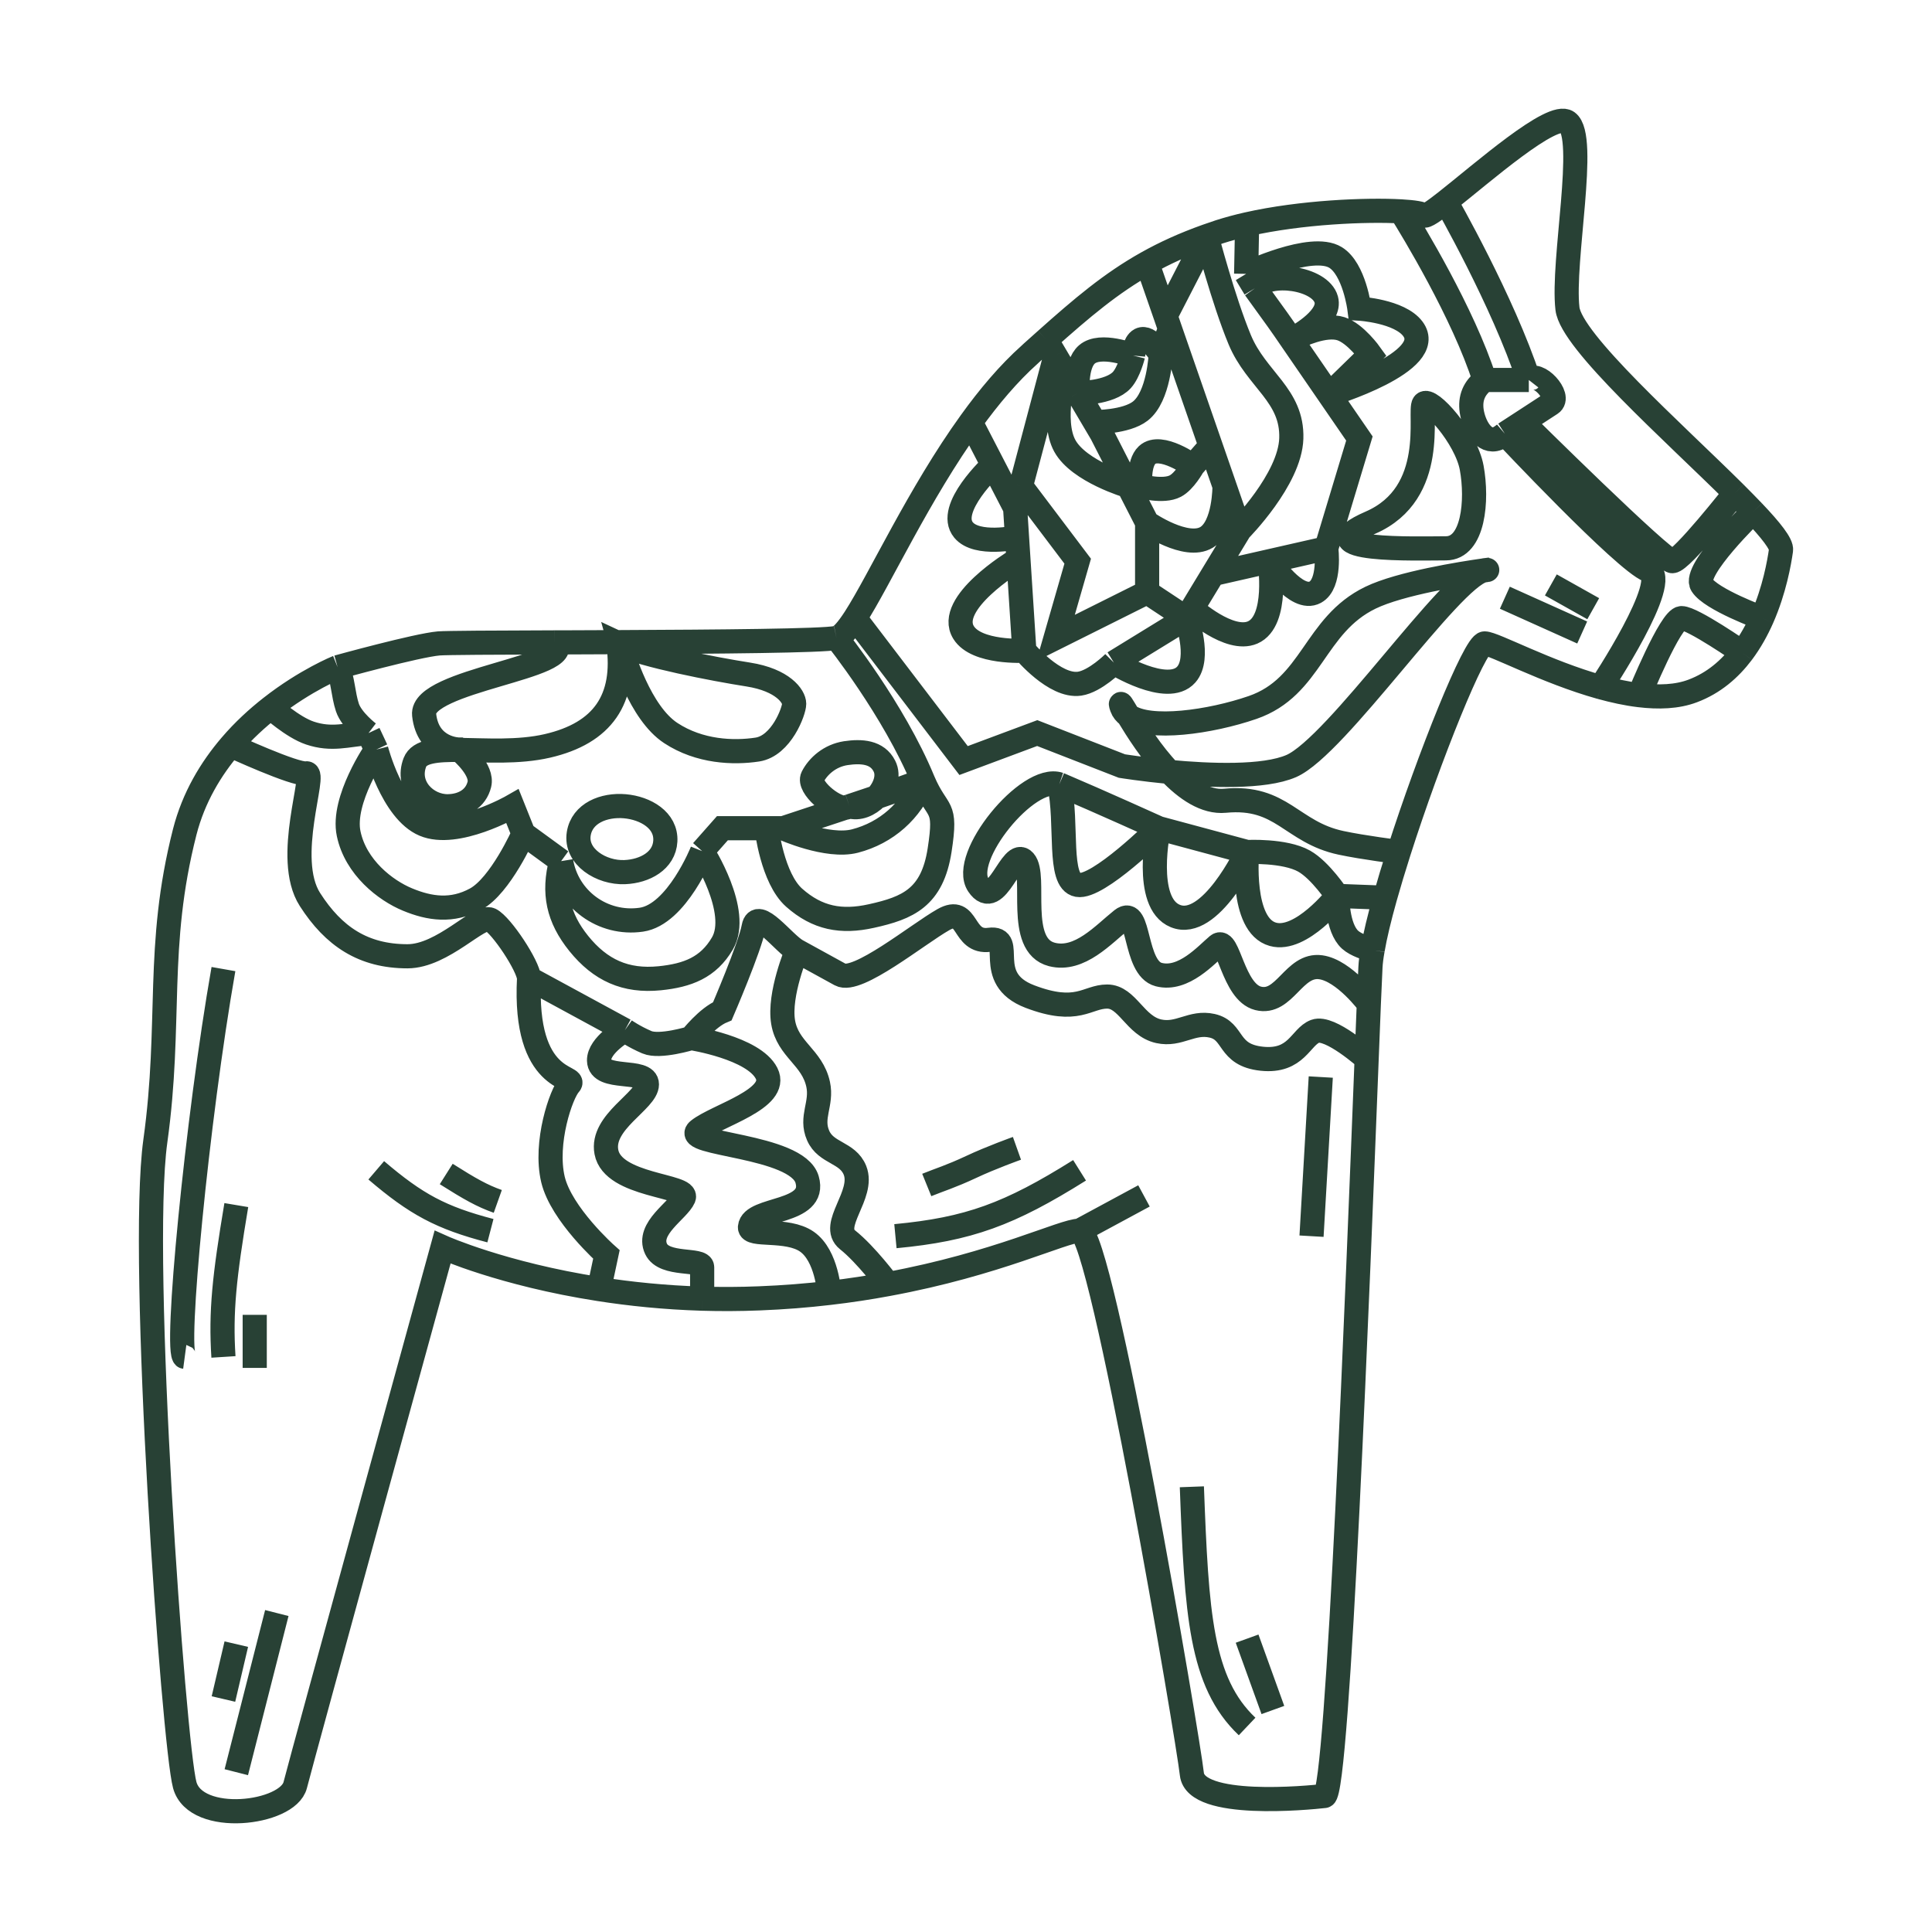 <svg width="32" height="32" viewBox="0 0 32 32" fill="none" xmlns="http://www.w3.org/2000/svg">
<path d="M17.881 20.384C18.247 20.384 19.68 28.808 19.741 29.384C19.802 29.959 21.662 29.778 21.937 29.747C22.163 29.722 22.493 21.163 22.636 17.536M17.881 20.384C17.609 20.384 16.515 20.935 14.709 21.268M17.881 20.384L18.948 19.808M5.592 11.051C5.592 11.051 6.903 10.688 7.269 10.657C7.397 10.647 8.192 10.643 9.19 10.64M5.592 11.051C5.592 11.051 5.066 11.262 4.485 11.718M5.592 11.051C5.677 11.233 5.683 11.506 5.754 11.718C5.825 11.93 6.104 12.142 6.104 12.142M3.823 12.347C3.494 12.731 3.207 13.205 3.06 13.778C2.573 15.687 2.847 16.93 2.573 18.899C2.298 20.869 2.878 28.899 3.06 29.566C3.243 30.232 4.768 30.05 4.89 29.566C5.012 29.081 7.33 20.657 7.33 20.657C7.33 20.657 8.323 21.102 9.922 21.351M3.823 12.347C3.823 12.347 4.89 12.839 5.073 12.809C5.256 12.778 4.692 14.211 5.134 14.899C5.527 15.512 6.019 15.839 6.75 15.839C7.337 15.838 7.94 15.142 8.123 15.233C8.306 15.324 8.752 15.999 8.763 16.203M3.823 12.347C4.034 12.1 4.264 11.891 4.485 11.718M8.763 16.203C8.671 17.96 9.573 17.808 9.434 17.96C9.294 18.111 9.015 18.928 9.159 19.536C9.297 20.114 10.044 20.778 10.044 20.778L9.922 21.351M8.763 16.203L10.349 17.064M9.922 21.351C10.433 21.431 11.007 21.491 11.63 21.51M6.232 12.415C6.232 12.415 5.656 13.248 5.775 13.809C5.892 14.367 6.384 14.748 6.75 14.899C7.116 15.051 7.487 15.105 7.879 14.892C8.291 14.668 8.671 13.809 8.671 13.809M6.232 12.415C6.232 12.415 6.493 13.432 7.025 13.657C7.562 13.885 8.489 13.354 8.489 13.354L8.671 13.809M6.232 12.415L6.104 12.142M15.289 12.93C14.801 11.748 13.855 10.566 13.855 10.566M15.289 12.93C15.533 13.506 15.685 13.293 15.563 14.081C15.441 14.869 15.035 15.039 14.435 15.172C13.933 15.284 13.538 15.209 13.154 14.869C12.791 14.547 12.697 13.718 12.697 13.718M15.289 12.93C15.094 13.43 14.682 13.795 14.161 13.93C13.704 14.048 12.971 13.718 12.971 13.718M15.289 12.93C15.018 13.029 14.771 13.116 14.516 13.204M13.855 10.566C13.629 10.615 11.893 10.629 10.257 10.636M13.855 10.566C13.934 10.55 14.036 10.43 14.161 10.238M9.19 10.64C9.586 11.051 6.964 11.263 7.025 11.839C7.086 12.415 7.604 12.415 7.604 12.415C7.604 12.415 7.607 12.417 7.612 12.421M9.19 10.64L9.296 10.64C9.604 10.639 9.928 10.637 10.257 10.636M7.612 12.421C7.667 12.468 7.997 12.759 7.94 12.991C7.881 13.23 7.669 13.35 7.421 13.354C7.064 13.36 6.72 13.021 6.872 12.627C6.944 12.441 7.232 12.417 7.612 12.421ZM7.612 12.421C8.039 12.426 8.584 12.466 9.068 12.354C9.983 12.142 10.37 11.582 10.242 10.657M10.257 10.636C10.257 10.636 10.26 10.648 10.266 10.669M10.257 10.636L10.242 10.657M10.266 10.669C10.318 10.858 10.601 11.808 11.111 12.142C11.587 12.454 12.148 12.475 12.544 12.415C12.941 12.354 13.154 11.778 13.154 11.657C13.154 11.536 12.971 11.263 12.392 11.172C11.824 11.083 10.669 10.86 10.266 10.669ZM10.266 10.669C10.258 10.665 10.25 10.661 10.242 10.657M8.671 13.809L9.294 14.263M9.294 14.263C9.397 14.895 9.986 15.325 10.623 15.233C11.212 15.148 11.63 14.097 11.63 14.097M9.294 14.263C9.155 14.79 9.244 15.202 9.586 15.627C9.943 16.069 10.36 16.26 10.928 16.203C11.389 16.156 11.732 16.025 11.965 15.627C12.274 15.098 11.63 14.097 11.63 14.097M11.63 14.097L11.965 13.718H12.697M22.636 17.536C22.636 17.536 22.028 16.99 21.784 17.081C21.54 17.172 21.479 17.596 20.9 17.536C20.32 17.475 20.453 17.075 20.076 16.99C19.738 16.914 19.531 17.156 19.192 17.081C18.799 16.994 18.674 16.506 18.338 16.506C18.003 16.506 17.85 16.808 17.058 16.506C16.265 16.203 16.844 15.506 16.387 15.566C15.929 15.627 16.051 14.99 15.624 15.233C15.197 15.475 14.196 16.296 13.917 16.142L13.2 15.748M22.636 17.536C22.65 17.181 22.662 16.874 22.672 16.627M21.876 17.839L21.723 20.475M14.831 20.475C16.045 20.36 16.716 20.114 17.881 19.384M13.2 15.748C12.982 15.628 12.544 15.021 12.483 15.354C12.422 15.687 11.965 16.748 11.965 16.748C11.714 16.851 11.447 17.194 11.447 17.194M13.2 15.748C13.2 15.748 12.894 16.466 12.971 16.93C13.047 17.384 13.453 17.509 13.551 17.96C13.621 18.284 13.418 18.504 13.551 18.808C13.681 19.108 14.039 19.081 14.161 19.384C14.322 19.79 13.734 20.293 14.039 20.536C14.344 20.778 14.709 21.268 14.709 21.268M14.709 21.268C14.404 21.325 14.079 21.375 13.734 21.415M11.447 17.194C11.447 17.194 10.928 17.354 10.715 17.263C10.501 17.172 10.349 17.064 10.349 17.064M11.447 17.194C11.447 17.194 12.483 17.354 12.697 17.778C12.91 18.202 11.873 18.475 11.569 18.718C11.264 18.96 13.2 18.96 13.368 19.536C13.535 20.111 12.453 19.99 12.422 20.323C12.407 20.489 13.036 20.336 13.365 20.566C13.699 20.799 13.734 21.415 13.734 21.415M13.734 21.415C13.369 21.458 12.983 21.489 12.575 21.505C12.249 21.518 11.933 21.519 11.63 21.51M10.349 17.064C10.349 17.064 9.917 17.309 9.922 17.566C9.929 17.91 10.715 17.687 10.715 17.96C10.715 18.233 9.949 18.581 10.044 19.081C10.151 19.65 11.416 19.627 11.325 19.839C11.233 20.051 10.706 20.347 10.867 20.687C11.004 20.975 11.63 20.839 11.63 20.99V21.51M12.697 13.718H12.971M12.971 13.718L13.998 13.378M13.998 13.378L14.069 13.354M13.998 13.378C14.026 13.377 14.05 13.369 14.069 13.354M13.998 13.378C13.791 13.384 13.379 13.03 13.459 12.869C13.551 12.688 13.747 12.515 14.008 12.475C14.269 12.436 14.53 12.454 14.648 12.688C14.732 12.851 14.655 13.06 14.516 13.204M14.069 13.354C14.224 13.303 14.371 13.253 14.516 13.204M14.069 13.354C14.223 13.405 14.393 13.33 14.516 13.204M14.161 10.238L15.96 12.597L17.18 12.142L18.582 12.688C18.582 12.688 18.919 12.742 19.371 12.786M14.161 10.238C14.569 9.605 15.22 8.18 16.078 6.991M19.371 12.786C20.031 12.848 20.935 12.885 21.388 12.688C22.141 12.358 24.026 9.574 24.571 9.449M19.371 12.786C19.071 12.472 18.825 12.08 18.687 11.851M19.371 12.786C19.646 13.073 19.966 13.294 20.29 13.263C21.235 13.172 21.386 13.784 22.211 13.96C22.581 14.039 23.168 14.112 23.168 14.112M24.571 9.449C24.577 9.447 24.584 9.446 24.59 9.445C24.606 9.443 24.621 9.441 24.633 9.44M24.571 9.449C24.595 9.445 24.616 9.442 24.633 9.44M24.571 9.449C24.226 9.498 23.191 9.661 22.699 9.9C21.76 10.355 21.734 11.377 20.747 11.718C20.049 11.959 19.033 12.103 18.687 11.851M24.633 9.44C24.707 9.431 24.698 9.431 24.633 9.44ZM18.687 11.851C18.637 11.815 18.601 11.771 18.582 11.718C18.539 11.597 18.582 11.677 18.687 11.851ZM23.168 14.112C23.674 12.527 24.428 10.657 24.59 10.657C24.742 10.657 25.607 11.13 26.511 11.382M23.168 14.112C23.084 14.375 23.007 14.631 22.94 14.869M22.791 15.748C22.791 15.748 22.769 15.743 22.735 15.734M22.735 15.734C22.643 15.71 22.462 15.654 22.363 15.566C22.142 15.368 22.15 14.839 22.15 14.839M22.735 15.734C22.715 15.844 22.703 15.94 22.699 16.021C22.693 16.127 22.684 16.336 22.672 16.627M22.735 15.734C22.775 15.498 22.847 15.201 22.94 14.869M22.15 14.839C22.15 14.839 21.551 15.606 21.083 15.475C20.542 15.325 20.656 14.112 20.656 14.112M22.15 14.839L22.94 14.869M22.15 14.839C22.15 14.839 21.872 14.416 21.601 14.263C21.276 14.08 20.656 14.112 20.656 14.112M20.656 14.112C20.656 14.112 20.044 15.408 19.467 15.172C18.928 14.953 19.192 13.718 19.192 13.718M20.656 14.112L19.192 13.718M19.192 13.718C19.192 13.718 18.186 14.718 17.85 14.657C17.515 14.597 17.688 13.641 17.545 12.991M19.192 13.718C19.192 13.718 18.212 13.274 17.545 12.991M17.545 12.991C17.024 12.818 15.899 14.203 16.204 14.657C16.509 15.112 16.753 14.021 16.966 14.263C17.18 14.506 16.825 15.655 17.423 15.809C17.883 15.926 18.277 15.475 18.582 15.233C18.887 14.99 18.777 16.034 19.192 16.142C19.604 16.249 19.985 15.809 20.168 15.657C20.351 15.506 20.419 16.43 20.839 16.536C21.278 16.646 21.427 15.958 21.876 16.021C22.264 16.075 22.672 16.627 22.672 16.627M19.741 24.626C19.82 26.726 19.884 27.864 20.656 28.596M20.656 27.141L21.083 28.323M3.701 16.051C3.264 18.535 2.888 22.452 3.06 22.475M3.914 19.96C3.715 21.148 3.653 21.724 3.701 22.475M4.219 21.778V22.657M3.914 27.232L3.701 28.141M4.585 26.717L3.914 29.353M6.232 19.384C6.892 19.948 7.304 20.17 8.123 20.384M7.391 19.445C7.79 19.697 7.986 19.807 8.245 19.899M16.078 6.991C16.379 6.573 16.706 6.184 17.058 5.87L17.091 5.839C17.172 5.767 17.251 5.696 17.328 5.627M16.078 6.991L16.446 7.703M16.966 10.778C16.966 10.778 17.469 11.384 17.881 11.324C18.139 11.286 18.449 10.975 18.449 10.975M16.966 10.778L16.845 8.9M16.966 10.778C16.966 10.778 16.175 10.823 15.96 10.476C15.66 9.992 16.814 9.295 16.814 9.295M19.985 3.912C20.054 3.887 20.125 3.863 20.198 3.839C20.342 3.793 20.496 3.751 20.656 3.715M19.985 3.912C19.612 4.045 19.292 4.191 19 4.355M19.985 3.912C19.985 3.912 20.264 4.978 20.534 5.627C20.811 6.292 21.411 6.544 21.388 7.263C21.366 7.941 20.534 8.779 20.534 8.779M19.985 3.912L19.305 5.233M19 4.355C18.403 4.689 17.92 5.099 17.328 5.627M19 4.355L19.305 5.233M20.534 8.779L20.092 9.508M20.534 8.779L20.282 8.051M23.203 3.501C23.421 3.513 23.561 3.537 23.583 3.567C23.606 3.597 23.747 3.499 23.949 3.34M23.203 3.501C22.639 3.469 21.552 3.512 20.656 3.715M23.203 3.501C23.181 3.465 23.168 3.445 23.168 3.445M23.203 3.501C23.386 3.794 24.237 5.188 24.59 6.294M20.656 3.715L20.64 4.536M21.967 9.082L22.516 7.263L22.016 6.536M21.967 9.082L21.029 9.295M21.967 9.082C21.967 9.082 22.043 9.668 21.784 9.809C21.471 9.979 21.029 9.295 21.029 9.295M20.092 9.508L21.029 9.295M20.092 9.508L19.744 10.082M21.029 9.295C21.029 9.295 21.185 10.287 20.747 10.476C20.361 10.642 19.744 10.082 19.744 10.082M19.649 10.238L19.744 10.082M19.649 10.238C19.649 10.238 19.891 10.897 19.649 11.172C19.337 11.528 18.449 10.975 18.449 10.975M19.649 10.238L18.449 10.975M19.649 10.238L19 9.809M22.016 6.536L22.699 5.87C22.699 5.87 22.452 5.523 22.211 5.445C21.944 5.359 21.532 5.554 21.42 5.612M22.016 6.536L21.391 5.627M22.016 6.536C22.016 6.536 23.814 5.994 23.4 5.445C23.179 5.152 22.516 5.112 22.516 5.112C22.516 5.112 22.432 4.456 22.12 4.264C21.719 4.018 20.64 4.536 20.64 4.536M21.391 5.627C21.391 5.627 21.315 5.516 21.266 5.445C21.082 5.181 21.113 5.233 20.785 4.775M21.391 5.627C21.391 5.627 21.401 5.621 21.42 5.612M21.391 5.627C21.391 5.627 21.401 5.622 21.42 5.612M21.42 5.612C21.547 5.543 22.046 5.25 21.967 4.961C21.869 4.603 21.014 4.482 20.785 4.775M20.785 4.775L20.64 4.536M24.59 6.294C24.415 6.425 24.345 6.594 24.376 6.809C24.412 7.049 24.575 7.35 24.803 7.263C24.856 7.243 24.925 7.184 24.925 7.184M24.59 6.294H25.322M25.322 6.294C25.457 6.121 25.872 6.568 25.687 6.688L25.222 6.991M25.322 6.294C24.895 4.991 23.949 3.34 23.949 3.34M23.949 3.34C24.553 2.865 25.711 1.84 25.962 2.021C26.297 2.264 25.87 4.324 25.962 5.112C26.025 5.656 27.716 7.153 28.737 8.167M24.925 7.184C24.925 7.184 26.907 9.295 27.304 9.445C27.7 9.596 26.511 11.382 26.511 11.382M24.925 7.184L25.222 6.991M26.511 11.382C26.725 11.441 26.942 11.489 27.151 11.514M24.925 9.9L26.206 10.476M25.687 9.688L26.389 10.082M28.737 8.167C28.737 8.167 27.852 9.294 27.7 9.295C27.548 9.296 25.222 6.991 25.222 6.991M28.737 8.167C28.846 8.276 28.948 8.38 29.04 8.476M29.04 8.476C29.33 8.781 29.514 9.012 29.499 9.112C29.47 9.318 29.39 9.774 29.186 10.238M29.04 8.476C29.04 8.476 28.035 9.445 28.188 9.688C28.34 9.93 29.186 10.238 29.186 10.238M29.186 10.238C29.1 10.433 28.992 10.629 28.857 10.809M28.857 10.809C28.652 11.081 28.385 11.314 28.035 11.445C27.779 11.542 27.473 11.553 27.151 11.514M28.857 10.809C28.857 10.809 28.035 10.238 27.852 10.238C27.67 10.238 27.151 11.514 27.151 11.514M17.328 5.627L17.483 5.889M19 8.657C19 8.657 19.647 9.105 19.985 8.9C20.286 8.717 20.282 8.051 20.282 8.051M19 8.657L18.69 8.051M19 8.657V9.809M20.282 8.051L20.051 7.385M20.051 7.385L19.759 7.718M20.051 7.385L19.378 5.445M18.69 8.051L18.247 7.184L18.133 6.991M18.69 8.051C18.69 8.051 17.871 7.81 17.637 7.385C17.404 6.962 17.637 6.15 17.637 6.15M18.69 8.051H18.887M17.637 6.15L17.483 5.889M17.637 6.15L17.85 6.512M17.483 5.889L16.91 8.051M16.91 8.051L16.814 8.415M16.91 8.051L17.85 9.295L17.484 10.566L19 9.809M16.814 8.415L16.446 7.703M16.814 8.415L16.845 8.9M18.887 8.051C18.887 8.051 19.267 8.157 19.467 8.051C19.62 7.971 19.759 7.718 19.759 7.718M18.887 8.051C18.887 8.051 18.849 7.677 19 7.536C19.222 7.329 19.759 7.718 19.759 7.718M18.133 6.991C18.133 6.991 18.648 6.995 18.887 6.809C19.196 6.569 19.225 5.87 19.225 5.87M18.133 6.991L17.85 6.512M19.378 5.445L19.305 5.233M19.378 5.445L19.225 5.87M19.225 5.87C19.225 5.87 19.032 5.553 18.887 5.627C18.787 5.679 18.767 5.889 18.767 5.889M17.85 6.512C17.85 6.512 18.382 6.514 18.582 6.294C18.699 6.165 18.767 5.889 18.767 5.889M17.85 6.512C17.85 6.512 17.807 6.038 18.003 5.87C18.229 5.675 18.767 5.889 18.767 5.889M16.446 7.703C16.446 7.703 15.664 8.424 15.96 8.779C16.182 9.046 16.845 8.9 16.845 8.9M4.485 11.718C4.485 11.718 4.846 12.046 5.134 12.142C5.493 12.262 5.744 12.172 6.104 12.142M15.35 19.627C15.569 19.538 15.746 19.487 16.082 19.33C16.417 19.172 16.844 19.02 16.844 19.02M10.349 13.354C10.003 13.324 9.641 13.468 9.586 13.809C9.525 14.19 9.96 14.462 10.349 14.445C10.68 14.431 11.002 14.258 11.02 13.93C11.038 13.586 10.694 13.384 10.349 13.354ZM22.699 8.657C23.827 8.167 23.492 6.809 23.583 6.688C23.675 6.567 24.283 7.241 24.376 7.748C24.475 8.286 24.407 9.082 23.949 9.082C23.492 9.082 21.571 9.147 22.699 8.657Z" stroke="#284135" stroke-width="0.4"/>
</svg>
